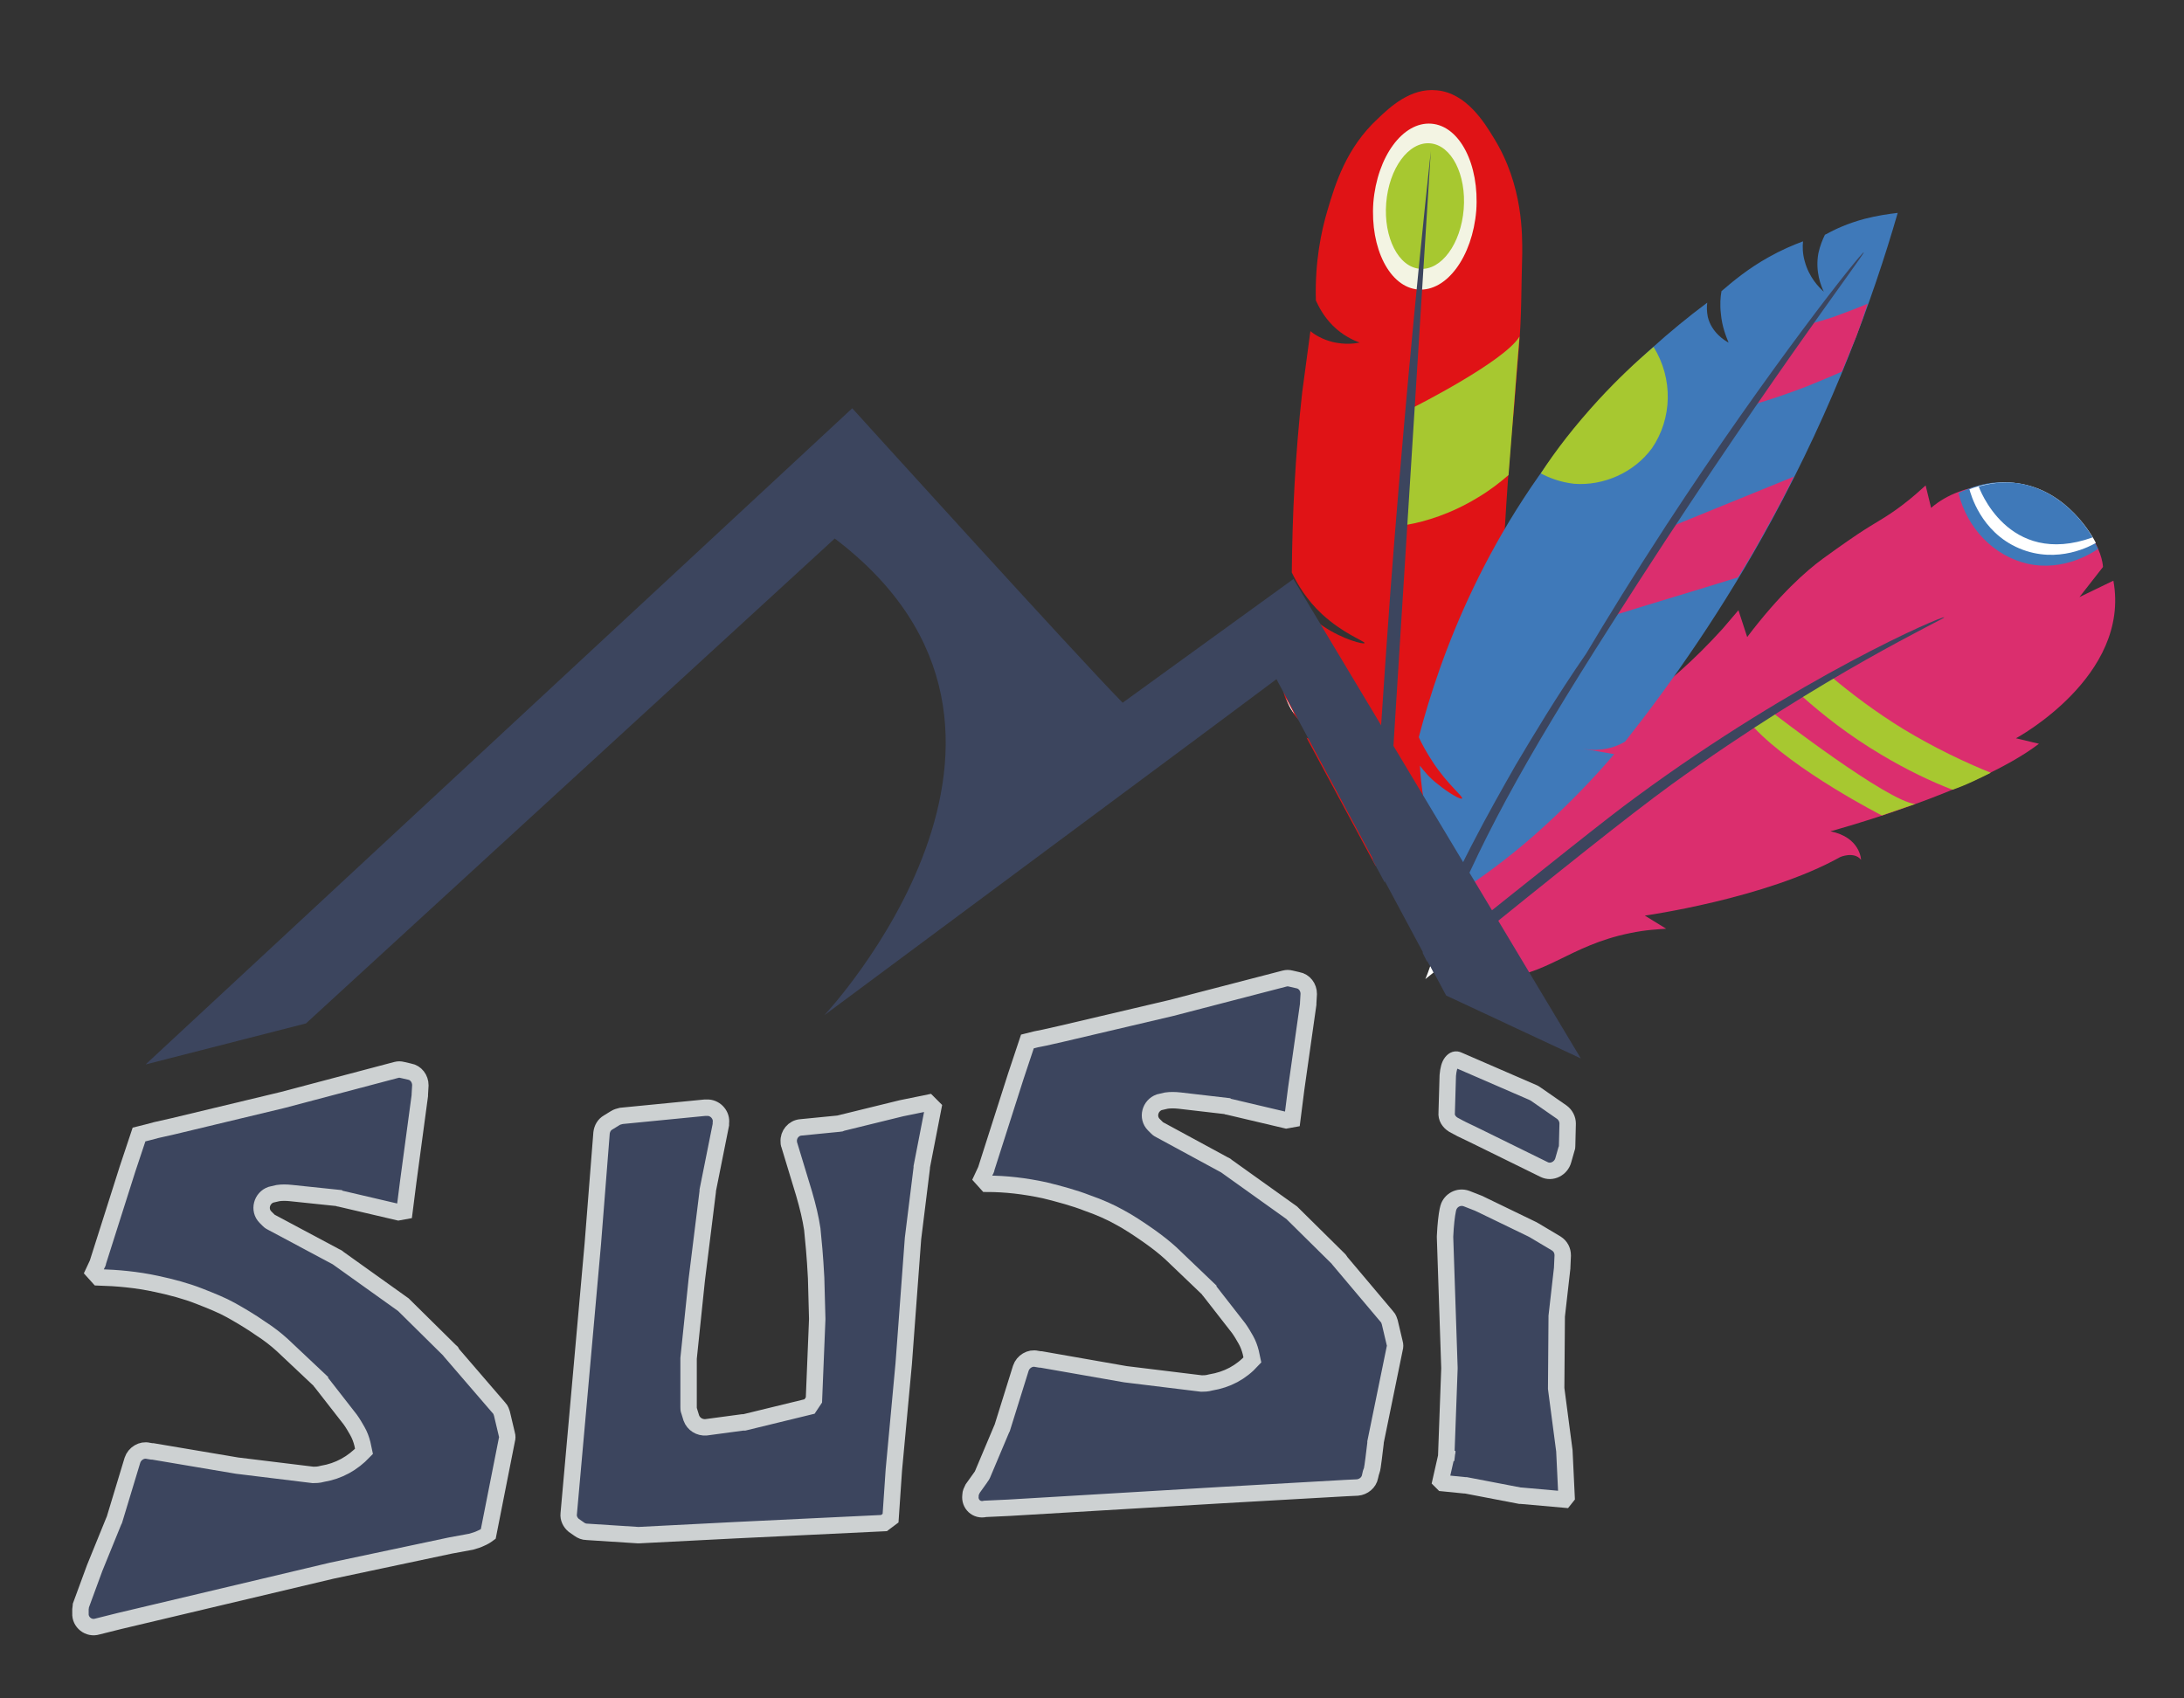 <?xml version="1.0" encoding="utf-8"?>
<!-- Generator: Adobe Illustrator 27.1.1, SVG Export Plug-In . SVG Version: 6.00 Build 0)  -->
<svg version="1.1" xmlns="http://www.w3.org/2000/svg" xmlns:xlink="http://www.w3.org/1999/xlink" x="0px" y="0px"
	 viewBox="0 0 399 310.3" style="enable-background:new 0 0 399 310.3;" xml:space="preserve">
<rect x="0" y="0" width="399" height="310.3" fill="#333333" stroke="none"/>
<style type="text/css">
	.st0{fill:none;}
	.st1{fill:#E01316;}
	.st2{fill:#FFFFFF;}
	.st3{fill:#A7C830;}
	.st4{fill:#F3F4E3;}
	.st5{fill:#DB2E6E;}
	.st6{fill:#3F79B9;}
	.st7{fill:#3C455E;}
	.st8{fill:#3C455E;stroke:#CDD1D2;stroke-width:3;}
</style>
<g id="Calque_3">
</g>
<g id="Calque_1">
	<g>
		<path class="st0" d="M242.6,135.9c0.3-0.5-3.5-2-6.1-5.5l2.3,4.3C241.5,136,242.4,136.1,242.6,135.9z"/>
		<path class="st1" d="M272.9,25.2c-1.7-2.8-5-8.2-10.4-8.7c-4.8-0.5-8.6,3.1-10.8,5.2c-5.7,5.3-7.7,11.7-9.2,16.8
			c-1.1,3.7-2.3,9.3-2.1,16.4c0.5,1.1,1.4,2.9,3.1,4.6c1.8,1.8,3.8,2.7,4.9,3.1c-1,0.2-2.7,0.4-4.9-0.1c-2-0.5-3.4-1.4-4.1-2
			c-0.5,3.7-1,7.4-1.5,11.2c-1.3,11.6-1.8,22.6-1.9,32.9c1,2.1,2.7,5,5.5,7.6c3.9,3.6,7.9,5,7.8,5.3c-0.1,0.3-3.9-0.6-7.6-3.1
			c-3.1-2.1-5.5-4.9-6-4.5c-0.2,0.1,0,0.5,0,0.6c-0.7,10.1-2.2,13.3-0.9,17l1.6,3c2.6,3.5,6.4,5,6.1,5.5c-0.1,0.2-1,0-3.8-1.2
			l12.6,23.4c0.1,0,0.1,0,0.2,0c8.5,0.4,14.3-6.5,15.3-7.7c4.4-5.3,5-11.6,5.7-18.5c0.7-8.2,1.3-14,1.7-19.4
			c-0.7,0.6-1.9,1.5-3.7,2.1c-2,0.7-3.7,0.6-4.6,0.4c1.6-0.8,3.5-2.1,5.4-3.9c1.2-1.1,2.2-2.3,3-3.3c0.8-16,1.6-26.5,2.3-33.3
			c0.1-1.3,0.4-5.4,0.9-11.1c0.5-6,0.4-10.5,0.6-17.2C278.1,43,278.3,33.9,272.9,25.2z"/>
		<path class="st2" d="M236.5,130.5l-1.6-3c0.1,0.3,0.3,0.7,0.4,1C235.6,129.2,236,129.9,236.5,130.5z"/>
	</g>
	<g>
		<path class="st3" d="M258.3,74.4c0,0,16.5-8.3,19.3-12.9c-0.7,8.4-1.3,16.8-2,25.3c-1.5,1.3-3.4,2.8-5.6,4.1c-4.9,3-9.6,4.4-13,5
			L258.3,74.4z"/>
		<path class="st4" d="M269.7,38.5c-0.7,8.4-5.4,14.8-10.6,14.4c-5.2-0.4-8.8-7.5-8.2-15.9c0.7-8.4,5.4-14.8,10.6-14.4
			C266.7,23,270.3,30.1,269.7,38.5z"/>
		
			<ellipse transform="matrix(8.013140e-02 -0.997 0.997 8.013140e-02 201.876 294.251)" class="st3" cx="260.4" cy="37.7" rx="11.5" ry="7.1"/>
	</g>
	<g>
		<path class="st5" d="M265.6,177c0.9,0.7,2.8,2,7.4,1.8c9.5-0.3,13.5-6,24.8-8.3c2.8-0.6,5.2-0.7,6.6-0.8c-1.3-0.8-2.6-1.6-3.9-2.4
			c0,0,22.1-3.1,35.7-10.7c0,0,2.5-1.1,3.8,0.5c0,0-0.1-4.1-5.6-5.2c0,0,26.6-7.2,38.1-16l-4.2-1c0,0,21-11.3,17.8-28.8l-6.2,3
			l4.3-5.5c0,0-0.2-9.7-16.1-15.1c0,0-9.2-1-15.3,4.3l-1-4.1c-1,0.9-2.4,2.2-4.4,3.7c-2.9,2.2-4.7,3-8,5.2c0,0-2.7,1.8-6.4,4.5
			c-3,2.2-7.9,6.5-13.8,14.3l-1.6-4.9c-0.7,0.8-1.7,2-2.9,3.4c-10.8,11.9-18.4,15.5-28.5,23.5c-2.2,1.8-24,19.3-23.4,31.7
			C262.9,171.3,263.1,174.9,265.6,177z"/>
		<path class="st6" d="M357.8,90.1c1.6,6.5,6.5,11.5,12.6,12.9c6.7,1.5,12-2.1,12.9-2.7c-0.3-0.7-5.2-10.9-15.5-12.1
			C363.3,87.7,359.6,89.2,357.8,90.1z"/>
		<path class="st3" d="M334.6,123.7c3.6,3,7.9,6.3,13.1,9.5c5.8,3.5,11.3,6.1,16,8c-1,0.5-2.2,1.1-3.3,1.6c-1.3,0.6-2.5,1.1-3.7,1.5
			c-3.9-1.5-8.3-3.6-13-6.4c-5.9-3.5-10.7-7.3-14.4-10.6C331.1,126.1,332.8,124.9,334.6,123.7z"/>
		<path class="st3" d="M324.2,130.5c0,0,20.7,16,25.7,16.4c0,0-5.2,1.8-6.1,2.1c0,0-15.9-8.1-23.4-16.1L324.2,130.5z"/>
		<path class="st2" d="M359.8,89.4c0.2,0.7,2,7.8,9.1,10.8c7.1,3,13.3-0.6,14-1c-0.5-1-5.1-9.6-14.3-10.9
			C364.8,87.8,361.6,88.7,359.8,89.4z"/>
		<path class="st6" d="M361.5,88.9c0,0,5.2,14.9,20.8,9.3c-0.7-1.2-5.1-8.6-13.6-9.9C365.8,87.9,363.3,88.4,361.5,88.9z"/>
	</g>
	<g>
		<path class="st6" d="M266.3,163.2c-1.5-2.5-3-5.7-4.3-9.6c-1.8-5.3-2.4-10.1-2.6-13.7c0.7,0.9,1.7,2.2,3.3,3.4
			c1.8,1.5,4.2,2.9,4.4,2.6c0.3-0.3-2.6-2.5-5.3-6.6c-1.2-1.8-2.1-3.5-2.6-4.6c3.9-14.9,12.3-38.2,31.7-60.1
			c7.1-8,14.3-14.3,21-19.3c-0.1,0.7-0.1,1.6,0.1,2.6c0.7,2.9,3.2,4.4,3.8,4.7c-0.5-1.2-1.2-3-1.4-5.2c-0.2-1.7-0.1-3.1,0.1-4.2
			c2.2-1.9,5-4.2,8.6-6.2c2.3-1.3,4.4-2.2,6.3-2.9c-0.1,0.9-0.1,2.2,0.3,3.6c0.8,3,2.6,4.8,3.5,5.6c-0.5-1-1.6-3.7-1-7
			c0.3-1.4,0.8-2.6,1.2-3.4c1.8-1,4.2-2.1,7.2-2.9c2.3-0.6,4.4-0.9,6.1-1.1c-4.6,15.9-11.7,35.3-23,56.1
			c-8.8,16.2-18.2,29.6-26.8,40.5c-1,0.6-2.7,1.4-5.1,1.5c-1,0.1-2-0.1-2.7-0.2c1.9,0.3,3.9,0.7,5.8,1c-3.9,4.6-8.8,9.7-14.7,14.9
			C275.3,157,270.6,160.4,266.3,163.2z"/>
		<path class="st5" d="M306.1,95.9l21.6-8.8c-1.5,3.1-3.2,6.3-5,9.5c-1.7,3.1-3.4,6.1-5.2,8.9c-7.7,2.4-15.5,4.7-23.2,7.1
			C294.4,112.6,294.4,112.6,306.1,95.9z"/>
		<path class="st5" d="M320.4,73.9c3.1-0.9,6.3-2,9.7-3.3c2.2-0.9,4.4-1.8,6.4-2.7c0.9-2.2,1.8-4.4,2.7-6.6c0.7-1.9,1.4-3.9,2-5.8
			c-1.9,0.8-4,1.6-6.2,2.4c-1.5,0.5-2.9,0.9-4.3,1.3C327.3,64.1,323.9,69,320.4,73.9z"/>
		<path class="st3" d="M302.1,63.4c-3.2,2.7-6.6,5.9-10.1,9.7c-4.3,4.7-7.8,9.2-10.5,13.4c1.3,0.7,3.4,1.6,6.1,1.9
			c5.3,0.4,10.9-2,14.2-6.5C305.5,76.5,305.7,69.2,302.1,63.4z"/>
	</g>
	<g>
		<path class="st7" d="M261.4,27.6c-2.8,26.1-5.3,53-7.4,80.7c-1.2,16.6-2.3,32.9-3.2,48.9l2.2,4.1
			C255.8,116.7,258.6,72.1,261.4,27.6z"/>
		<path class="st7" d="M298.8,145.7c-5.1,3.7-15.4,12-36.1,28.5c-0.2,0.2-0.5,0.4-0.7,0.6c-0.2,0.6-0.5,1.2-0.7,1.8l0.6,1.2
			c0.7-0.6,1.4-1.2,2.2-1.8c21.9-17.7,33-26.6,41.2-32.6c28.1-20.3,50-30.3,49.9-30.6C355,112.4,328.5,123.8,298.8,145.7z"/>
		<path class="st7" d="M262,174.8c0.3-0.9,0.7-1.8,1.1-2.8c7-17.7,14.8-32.1,31.4-58.1c26.4-41.5,46.3-67.6,46-67.8
			c-0.3-0.2-17.3,21.1-36.1,49.9c-6,9.2-10.9,17.2-14.6,23.4c-5.6,8.1-9.8,15.2-12.9,20.4c-4.6,8.1-11.1,19.4-17,34.3l0.8,1.6
			C261.2,175.4,261.6,175.1,262,174.8z"/>
		<path class="st7" d="M261.3,176.6c0.2-0.6,0.5-1.2,0.7-1.8c-0.4,0.3-0.8,0.6-1.2,0.9L261.3,176.6z"/>
		<path class="st2" d="M260.4,178.9c0.5-0.4,1-0.8,1.5-1.2l-0.6-1.2C261,177.4,260.7,178.2,260.4,178.9z"/>
	</g>
	<g>
		<path class="st7" d="M288.8,193.4l-52.5-87.6l-31.2,22.6c-8-8.1-49.4-53.8-49.4-53.8L26.6,194.5l29.3-7.5l96.6-88.6
			c46.7,35.4-1.9,87.1-1.9,87.1l70-52l12.6-9.4l31,57.8L288.8,193.4z"/>
	</g>
</g>
<g id="Calque_2">
	<path class="st8" d="M104.8,278.7c-0.6-0.5-1-1.3-0.9-2.1l4.4-49.3l1.6-20.3c0.1-0.8,0.5-1.5,1.2-1.9l1.3-0.8
		c0.3-0.2,0.7-0.3,1.1-0.4l15.3-1.5c0.1,0,0.2,0,0.4,0l0.2,0c1.4,0.1,2.5,1.4,2.3,2.8l0,0.1c0,0.1,0,0.1,0,0.2l-2.4,12
		c0,0.1,0,0.1,0,0.2l-2,16.1l-1.5,14.4c0,0.1,0,0.2,0,0.3l0,8.6c0,0.3,0,0.5,0.1,0.7l0.4,1.3c0.4,1.1,1.5,1.8,2.7,1.7l6.7-0.9
		c0.1,0,0.2,0,0.3,0l11.9-2.9l0.8-1.2l0.6-14.7c0-0.1,0-0.1,0-0.2l-0.2-7.4c-0.2-4-0.5-6.9-0.7-8.9c-0.3-2-0.8-4.1-1.5-6.5l-2.7-8.9
		c-0.1-0.2-0.1-0.4-0.1-0.6v0c-0.1-1.3,0.9-2.5,2.2-2.6l7.1-0.7c0.1,0,0.2,0,0.3-0.1l11-2.7l4.9-1l0.9,0.9l-2.1,10.8
		c0,0.1,0,0.1,0,0.2l-1.6,12.9l-1.7,22.9l-1.8,19.4l-0.6,8.8l-1.2,0.9l-27.1,1.3l-17.6,0.9c-0.1,0-0.2,0-0.3,0l-9.3-0.6
		c-0.5,0-1-0.2-1.4-0.5L104.8,278.7z"/>
	<path class="st8" d="M285.8,274l-7.9-0.7c-0.1,0-0.2,0-0.2,0l-9.9-1.9c-0.1,0-0.1,0-0.2,0l-4-0.4l-0.4-0.4l1.2-5.3
		c0-0.1,0-0.1,0-0.2l-0.2,1.7c0-0.1,0-0.2,0-0.3l0.6-16.4c0-0.1,0-0.1,0-0.2l-0.8-23.8c0-0.1,0-0.2,0-0.2c0.1-2.2,0.3-3.8,0.5-4.8
		c0-0.1,0.1-0.3,0.1-0.4c0.4-1.4,1.9-2.2,3.3-1.7l2.3,0.9c0.1,0,0.1,0.1,0.2,0.1l9.5,4.6c0.1,0,0.1,0.1,0.2,0.1l4.2,2.5
		c0.8,0.5,1.2,1.3,1.2,2.2l-0.1,2.2c0,0,0,0.1,0,0.1l-1,8.8c0,0.1,0,0.2,0,0.2l-0.1,13l1.5,11.4l0.4,8.4L285.8,274z"/>
	<path class="st8" d="M14.7,294.8l0-0.8c0-0.2,0.1-0.5,0.1-0.7l2.5-6.8l3.5-8.6c0-0.1,0.1-0.1,0.1-0.2l3.3-10.9
		c0.4-1.2,1.7-2,2.9-1.7l0.6,0.1c0.1,0,0.1,0,0.2,0l15.4,2.6l13.9,1.7c0.4,0,1,0,1.7-0.2c3-0.5,5.5-1.9,7.6-4.1l-0.3-1.4
		c-0.2-0.8-0.5-1.6-0.9-2.3c-0.4-0.7-0.8-1.4-1.3-2.1l-5.3-6.8c-0.1-0.1-0.2-0.2-0.2-0.3l-6.9-6.5c-1.2-1.1-2.5-2.1-3.9-3
		c-2-1.4-3.9-2.5-5.5-3.4c-1.6-0.9-3.6-1.7-5.9-2.6c-2.3-0.9-4.9-1.6-7.7-2.2c-3.7-0.8-7.2-1.1-10.6-1.2l-0.9-1l0.7-1.5
		c0.1-0.1,0.1-0.2,0.1-0.3l5.4-17l2.1-6.3l1.6-0.4l1.5-0.4l3.1-0.7l20-4.8l20.8-5.5c0.4-0.1,0.7-0.1,1.1,0l1.3,0.3
		c1.2,0.2,2,1.3,2,2.5l-0.1,1.7c0,0.1,0,0.1,0,0.2l-2.1,15.6l-0.7,5.5l-1.1,0.2L62.1,219c-0.1,0-0.2,0-0.3-0.1l-8.6-0.9
		c-0.9-0.1-1.7-0.1-2.4,0c-0.4,0.1-0.9,0.2-1.3,0.3c-1.7,0.6-2.3,2.8-1,4.1l0.6,0.6c0.2,0.2,0.4,0.3,0.6,0.4l11.8,6.3
		c0.1,0,0.2,0.1,0.3,0.2l11.9,8.5c0.1,0.1,0.2,0.2,0.3,0.3l8.4,8.3c0.1,0,0.1,0.1,0.1,0.2l8.7,10.1c0.3,0.3,0.4,0.7,0.5,1l0.9,3.8
		c0.1,0.3,0.1,0.7,0,1l-3.4,17.2c-0.4,0.3-0.9,0.6-1.4,0.8c-0.4,0.2-1,0.4-1.7,0.6l-3.8,0.7L60.6,287l-38.8,9.2l-4,1
		C16.2,297.7,14.6,296.4,14.7,294.8z"/>
	<path class="st8" d="M177.3,273.3l0-0.1c0-0.4,0.2-0.8,0.4-1.2l1.5-2.1c0.1-0.1,0.2-0.3,0.3-0.5l3.5-8.3c0-0.1,0.1-0.1,0.1-0.2
		l3.4-10.9c0.4-1.2,1.7-2,2.9-1.7l0.6,0.1c0.1,0,0.1,0,0.2,0l15.4,2.7l13.9,1.7c0.4,0,1,0,1.7-0.2c3-0.5,5.5-1.8,7.6-4.1l-0.3-1.4
		c-0.2-0.8-0.5-1.6-0.9-2.3c-0.4-0.7-0.8-1.4-1.3-2.1l-5.3-6.8c-0.1-0.1-0.2-0.2-0.2-0.3l-6.9-6.6c-1.2-1.1-2.5-2.1-3.9-3.1
		c-2-1.4-3.8-2.6-5.5-3.5c-1.6-0.9-3.6-1.8-5.9-2.6c-2.3-0.9-4.9-1.6-7.7-2.3c-3.7-0.8-7.2-1.2-10.6-1.2l-0.9-1l0.7-1.5
		c0.1-0.1,0.1-0.2,0.1-0.3l5.4-16.9l2.1-6.3l1.6-0.4l1.5-0.3l3.1-0.7l20-4.7l20.8-5.4c0.4-0.1,0.7-0.1,1.1,0l1.3,0.3
		c1.2,0.2,2,1.3,2,2.5l-0.1,1.7c0,0.1,0,0.1,0,0.2l-2.2,15.5l-0.7,5.5l-1.1,0.2l-10.6-2.5c-0.1,0-0.2,0-0.3-0.1l-8.6-1
		c-0.9-0.1-1.7-0.1-2.4,0c-0.4,0.1-0.9,0.2-1.3,0.3c-1.7,0.6-2.3,2.8-1,4.1l0.6,0.6c0.2,0.2,0.4,0.3,0.6,0.4l11.8,6.4
		c0.1,0,0.2,0.1,0.3,0.2l11.9,8.5c0.1,0.1,0.2,0.2,0.3,0.3l8.4,8.3c0.1,0.1,0.1,0.1,0.1,0.2l8.6,10.2c0.3,0.3,0.4,0.7,0.5,1l0.9,3.8
		c0.1,0.3,0.1,0.7,0,1l-3.5,17.1c0,0.1,0,0.1,0,0.2c-0.2,1.5-0.5,4.5-0.7,5c-0.1,0.2-0.2,0.6-0.3,1.1c-0.2,1.1-1.2,1.9-2.3,2
		l-2.1,0.1l-22.9,1.3l-38.7,2.3l-4.3,0.2C178.4,276.1,177.1,274.8,177.3,273.3z"/>
	<path class="st8" d="M285.6,212c-0.4,1.5-2.1,2.4-3.5,1.7l-12.2-6l-2.9-1.4c-0.1,0-0.1-0.1-0.2-0.1l-1.3-0.7
		c-0.8-0.5-1.3-1.3-1.2-2.2l0.1-3.4l0.1-3.4c0.1-1.1,0.3-1.9,0.7-2.4c0.4-0.5,0.8-0.6,1.2-0.4l13.6,5.9c0.1,0.1,0.3,0.1,0.4,0.2
		l4.9,3.4c0.7,0.5,1.1,1.3,1.1,2.1l-0.1,4.1c0,0.2,0,0.3-0.1,0.5L285.6,212z"/>
</g>
</svg>
